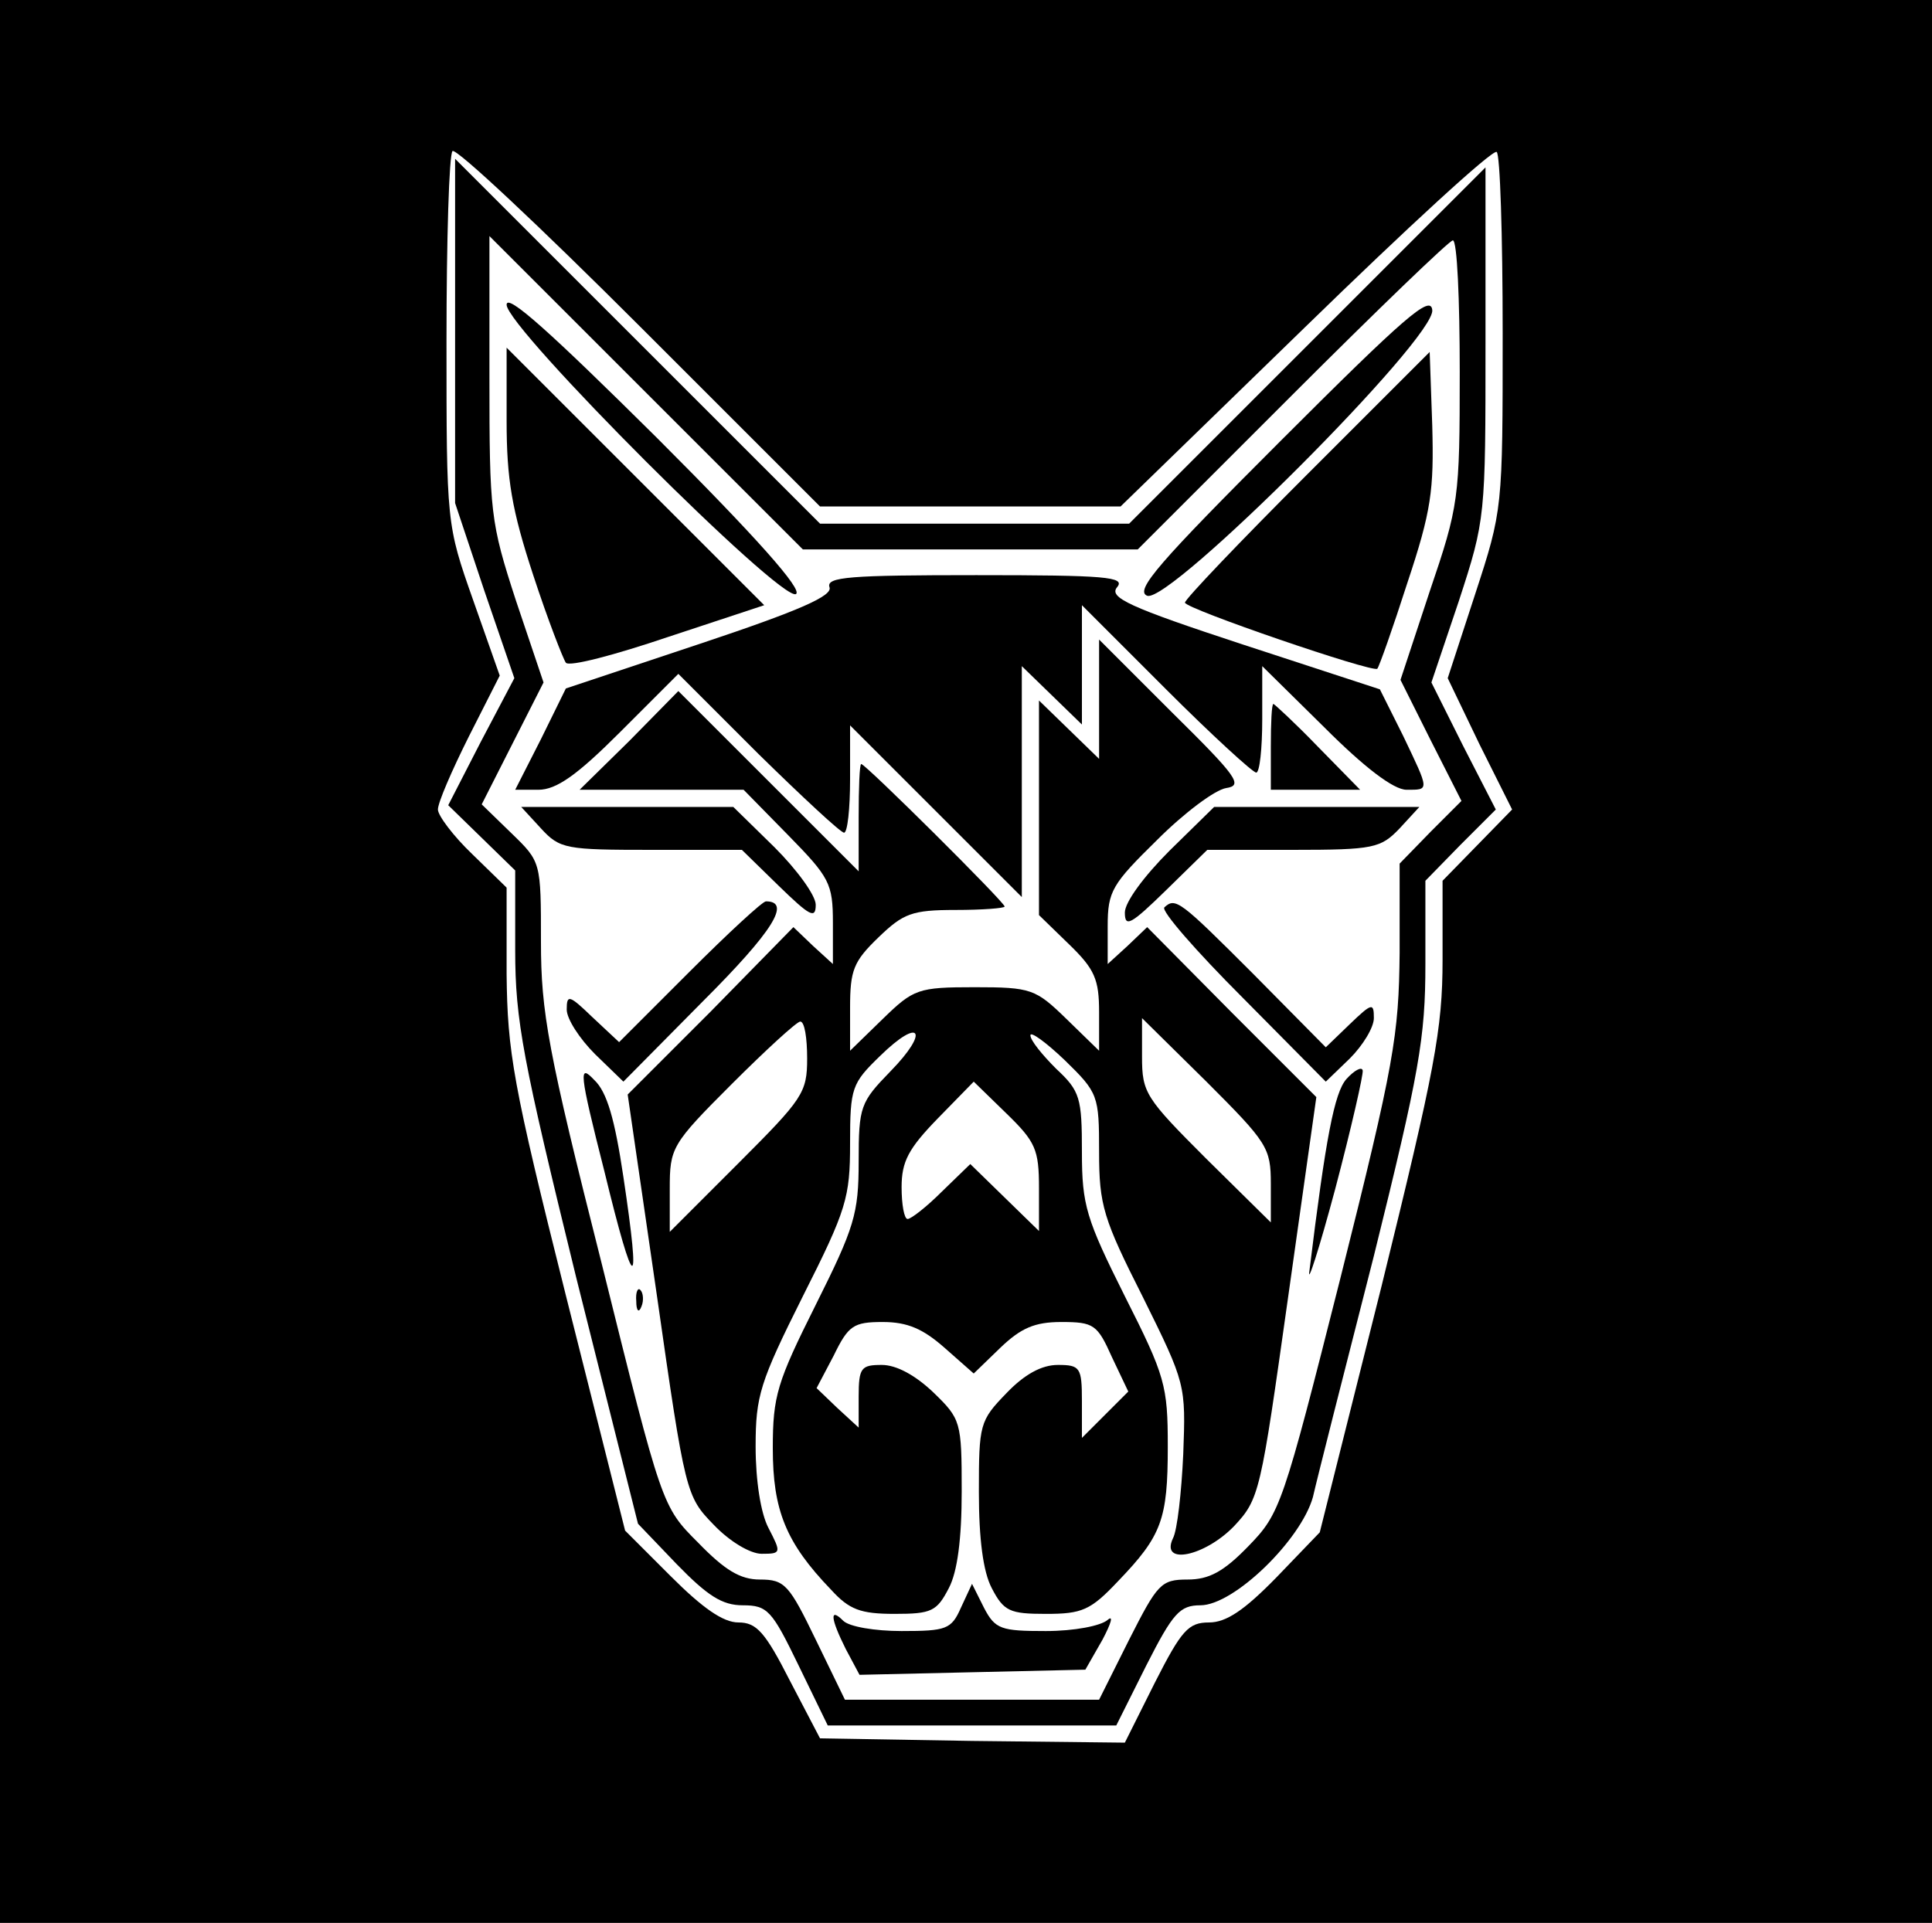 <?xml version="1.0" standalone="no"?>
<!DOCTYPE svg PUBLIC "-//W3C//DTD SVG 20010904//EN"
 "http://www.w3.org/TR/2001/REC-SVG-20010904/DTD/svg10.dtd">
<svg version="1.0" xmlns="http://www.w3.org/2000/svg"
 width="225pt" height="224pt" viewBox="0 0 225 224"
 preserveAspectRatio="xMidYMid meet">

<g transform="translate(0,224) scale(0.1,-0.1)"
fill="#000000" stroke="none">
<path d="M0 1120 l0 -1120 1125 0 1125 0 0 1120 0 1120 -1125 0 -1125 0 0
-1120z m1130 530 l175 0 215 209 c118 115 218 207 223 204 4 -2 7 -97 7 -211
0 -205 0 -206 -32 -304 l-32 -98 37 -77 38 -76 -40 -41 -41 -42 0 -92 c0 -81
-9 -128 -71 -380 l-72 -287 -50 -52 c-38 -39 -59 -53 -79 -53 -24 0 -32 -9
-63 -70 l-35 -70 -178 2 -177 3 -35 67 c-29 57 -39 68 -60 68 -18 0 -42 17
-79 54 l-53 53 -69 274 c-62 247 -68 284 -69 374 l0 101 -40 39 c-22 21 -40
45 -40 52 0 8 16 45 36 85 l36 71 -31 88 c-31 88 -31 89 -31 302 0 117 3 217
7 221 4 4 102 -88 218 -204 l210 -210 175 0z"/>
<path d="M530 1854 l0 -200 34 -102 35 -102 -39 -74 -38 -74 39 -38 39 -38 0
-93 c0 -82 9 -128 71 -381 l72 -287 45 -47 c36 -37 53 -48 77 -48 29 0 34 -6
65 -70 l34 -70 168 0 168 0 35 70 c31 61 39 70 63 70 39 0 117 76 131 126 5
22 37 148 71 281 53 214 60 254 60 340 l0 97 41 42 41 41 -38 74 -37 74 32 95
c31 95 31 98 31 300 l0 205 -208 -208 -207 -207 -180 0 -180 0 -212 212 -213
213 0 -201z m600 -254 l195 0 180 180 c99 99 183 180 187 180 5 0 8 -69 8
-153 0 -148 -1 -156 -35 -256 l-34 -103 35 -70 36 -71 -36 -36 -36 -37 0 -104
c-1 -96 -6 -128 -69 -379 -67 -265 -70 -274 -107 -312 -29 -30 -46 -39 -71
-39 -31 0 -35 -5 -68 -70 l-35 -70 -148 0 -148 0 -34 70 c-31 64 -36 70 -65
70 -23 0 -41 11 -72 43 -42 42 -42 42 -112 324 -63 249 -71 294 -71 376 0 93
0 93 -34 126 l-35 34 36 71 36 71 -32 95 c-30 92 -31 103 -31 260 l0 165 183
-183 182 -182 195 0z"/>
<path d="M590 1885 c0 -27 320 -347 337 -337 8 5 -45 65 -162 182 -124 123
-175 169 -175 155z"/>
<path d="M1492 1727 c-142 -142 -171 -175 -156 -181 26 -10 337 301 332 333
-2 18 -32 -8 -176 -152z"/>
<path d="M590 1750 c0 -68 6 -104 31 -180 17 -52 35 -98 38 -102 4 -5 57 9
119 30 l112 37 -150 150 -150 150 0 -85z"/>
<path d="M1523 1688 c-79 -79 -143 -146 -143 -150 0 -7 219 -82 224 -77 2 2
18 47 35 100 28 84 31 108 29 183 l-3 86 -142 -142z"/>
<path d="M966 1556 c4 -10 -34 -27 -151 -66 l-156 -52 -29 -59 -30 -59 27 0
c21 0 45 17 95 67 l68 68 93 -93 c51 -50 96 -92 100 -92 4 0 7 28 7 62 l0 63
100 -100 100 -100 0 135 0 134 35 -34 35 -34 0 69 0 70 98 -98 c53 -53 101
-97 105 -97 4 0 7 28 7 62 l0 62 73 -72 c46 -46 80 -72 95 -72 27 0 27 -2 -4
63 l-27 54 -159 52 c-134 44 -157 55 -147 67 10 12 -13 14 -164 14 -147 0
-175 -2 -171 -14z"/>
<path d="M1280 1425 l0 -69 -35 34 -35 34 0 -125 0 -125 35 -34 c30 -29 35
-41 35 -79 l0 -45 -38 37 c-36 35 -41 37 -107 37 -66 0 -71 -2 -107 -37 l-38
-37 0 50 c0 44 4 54 33 82 29 28 39 32 90 32 31 0 57 2 57 4 0 5 -162 166
-167 166 -2 0 -3 -28 -3 -62 l0 -63 -105 105 -105 105 -57 -58 -58 -57 95 0
96 0 52 -53 c48 -49 52 -56 52 -102 l0 -48 -23 21 -23 22 -96 -98 -97 -97 34
-234 c33 -231 34 -234 66 -267 19 -20 43 -34 56 -34 23 0 23 1 8 30 -9 17 -15
55 -15 95 0 59 5 75 55 175 51 101 55 115 55 178 0 65 2 70 35 102 47 46 58
29 12 -18 -35 -36 -37 -41 -37 -105 0 -61 -5 -77 -50 -167 -45 -90 -50 -106
-50 -167 0 -72 15 -110 68 -165 21 -23 34 -28 74 -28 43 0 49 3 63 30 10 19
15 57 15 113 0 81 -1 84 -33 115 -21 20 -43 32 -60 32 -24 0 -27 -3 -27 -37
l0 -36 -25 23 -24 23 20 38 c17 35 23 39 57 39 29 0 47 -8 72 -30 l34 -30 31
30 c24 23 40 30 71 30 38 0 42 -3 59 -41 l19 -40 -27 -27 -27 -27 0 43 c0 39
-2 42 -28 42 -19 0 -39 -11 -60 -33 -31 -32 -32 -36 -32 -115 0 -55 5 -93 15
-112 14 -27 21 -30 63 -30 42 0 52 4 84 38 51 53 58 72 58 157 0 71 -3 82 -50
175 -45 90 -50 106 -50 168 0 63 -2 71 -30 97 -16 16 -30 33 -30 39 0 5 18 -8
40 -29 39 -38 40 -41 40 -107 0 -62 5 -78 51 -169 50 -101 50 -102 47 -183 -2
-44 -7 -89 -12 -98 -15 -32 37 -21 71 14 30 32 31 39 63 266 l33 234 -99 99
-98 99 -23 -22 -23 -21 0 44 c0 41 5 49 58 101 31 31 67 58 80 60 20 3 13 13
-63 88 l-85 85 0 -70z m-340 -418 c0 -40 -5 -47 -80 -122 l-80 -80 0 50 c0 48
2 52 72 122 40 40 76 73 80 73 5 0 8 -19 8 -43z m540 -146 l0 -45 -75 74 c-71
71 -75 77 -75 119 l0 45 75 -74 c71 -71 75 -77 75 -119z m-270 -5 l0 -50 -40
39 -40 39 -33 -32 c-18 -18 -36 -32 -40 -32 -4 0 -7 17 -7 37 0 30 8 45 42 80
l42 43 38 -37 c34 -33 38 -42 38 -87z"/>
<path d="M1480 1370 l0 -50 52 0 52 0 -49 50 c-27 28 -51 50 -52 50 -2 0 -3
-22 -3 -50z"/>
<path d="M630 1275 c22 -24 29 -25 129 -25 l105 0 43 -42 c36 -35 43 -39 43
-22 0 11 -22 41 -48 67 l-48 47 -124 0 -123 0 23 -25z"/>
<path d="M1362 1249 c-30 -30 -52 -60 -52 -72 0 -18 7 -14 48 26 l48 47 100 0
c94 0 102 2 124 25 l23 25 -119 0 -120 0 -52 -51z"/>
<path d="M803 1108 l-82 -82 -31 29 c-27 26 -30 27 -30 9 0 -11 15 -34 33 -52
l33 -32 93 94 c81 81 103 116 73 116 -4 0 -44 -37 -89 -82z"/>
<path d="M1356 1183 c-4 -4 37 -51 91 -105 l97 -98 28 27 c15 15 28 36 28 47
0 18 -2 18 -28 -7 l-28 -27 -84 85 c-86 86 -91 90 -104 78z"/>
<path d="M704 875 c35 -144 43 -146 22 -6 -10 67 -19 99 -34 113 -18 19 -18
11 12 -107z"/>
<path d="M1568 983 c-14 -16 -24 -68 -43 -223 -3 -19 11 24 30 95 19 72 33
134 32 138 -1 5 -10 0 -19 -10z"/>
<path d="M741 724 c0 -11 3 -14 6 -6 3 7 2 16 -1 19 -3 4 -6 -2 -5 -13z"/>
<path d="M1119 367 c-11 -25 -17 -27 -69 -27 -31 0 -61 5 -68 12 -16 16 -15 3
3 -33 l16 -30 131 3 132 3 20 35 c10 19 13 29 6 23 -8 -7 -39 -13 -72 -13 -52
0 -59 2 -72 27 l-14 28 -13 -28z"/>
</g>
</svg>
